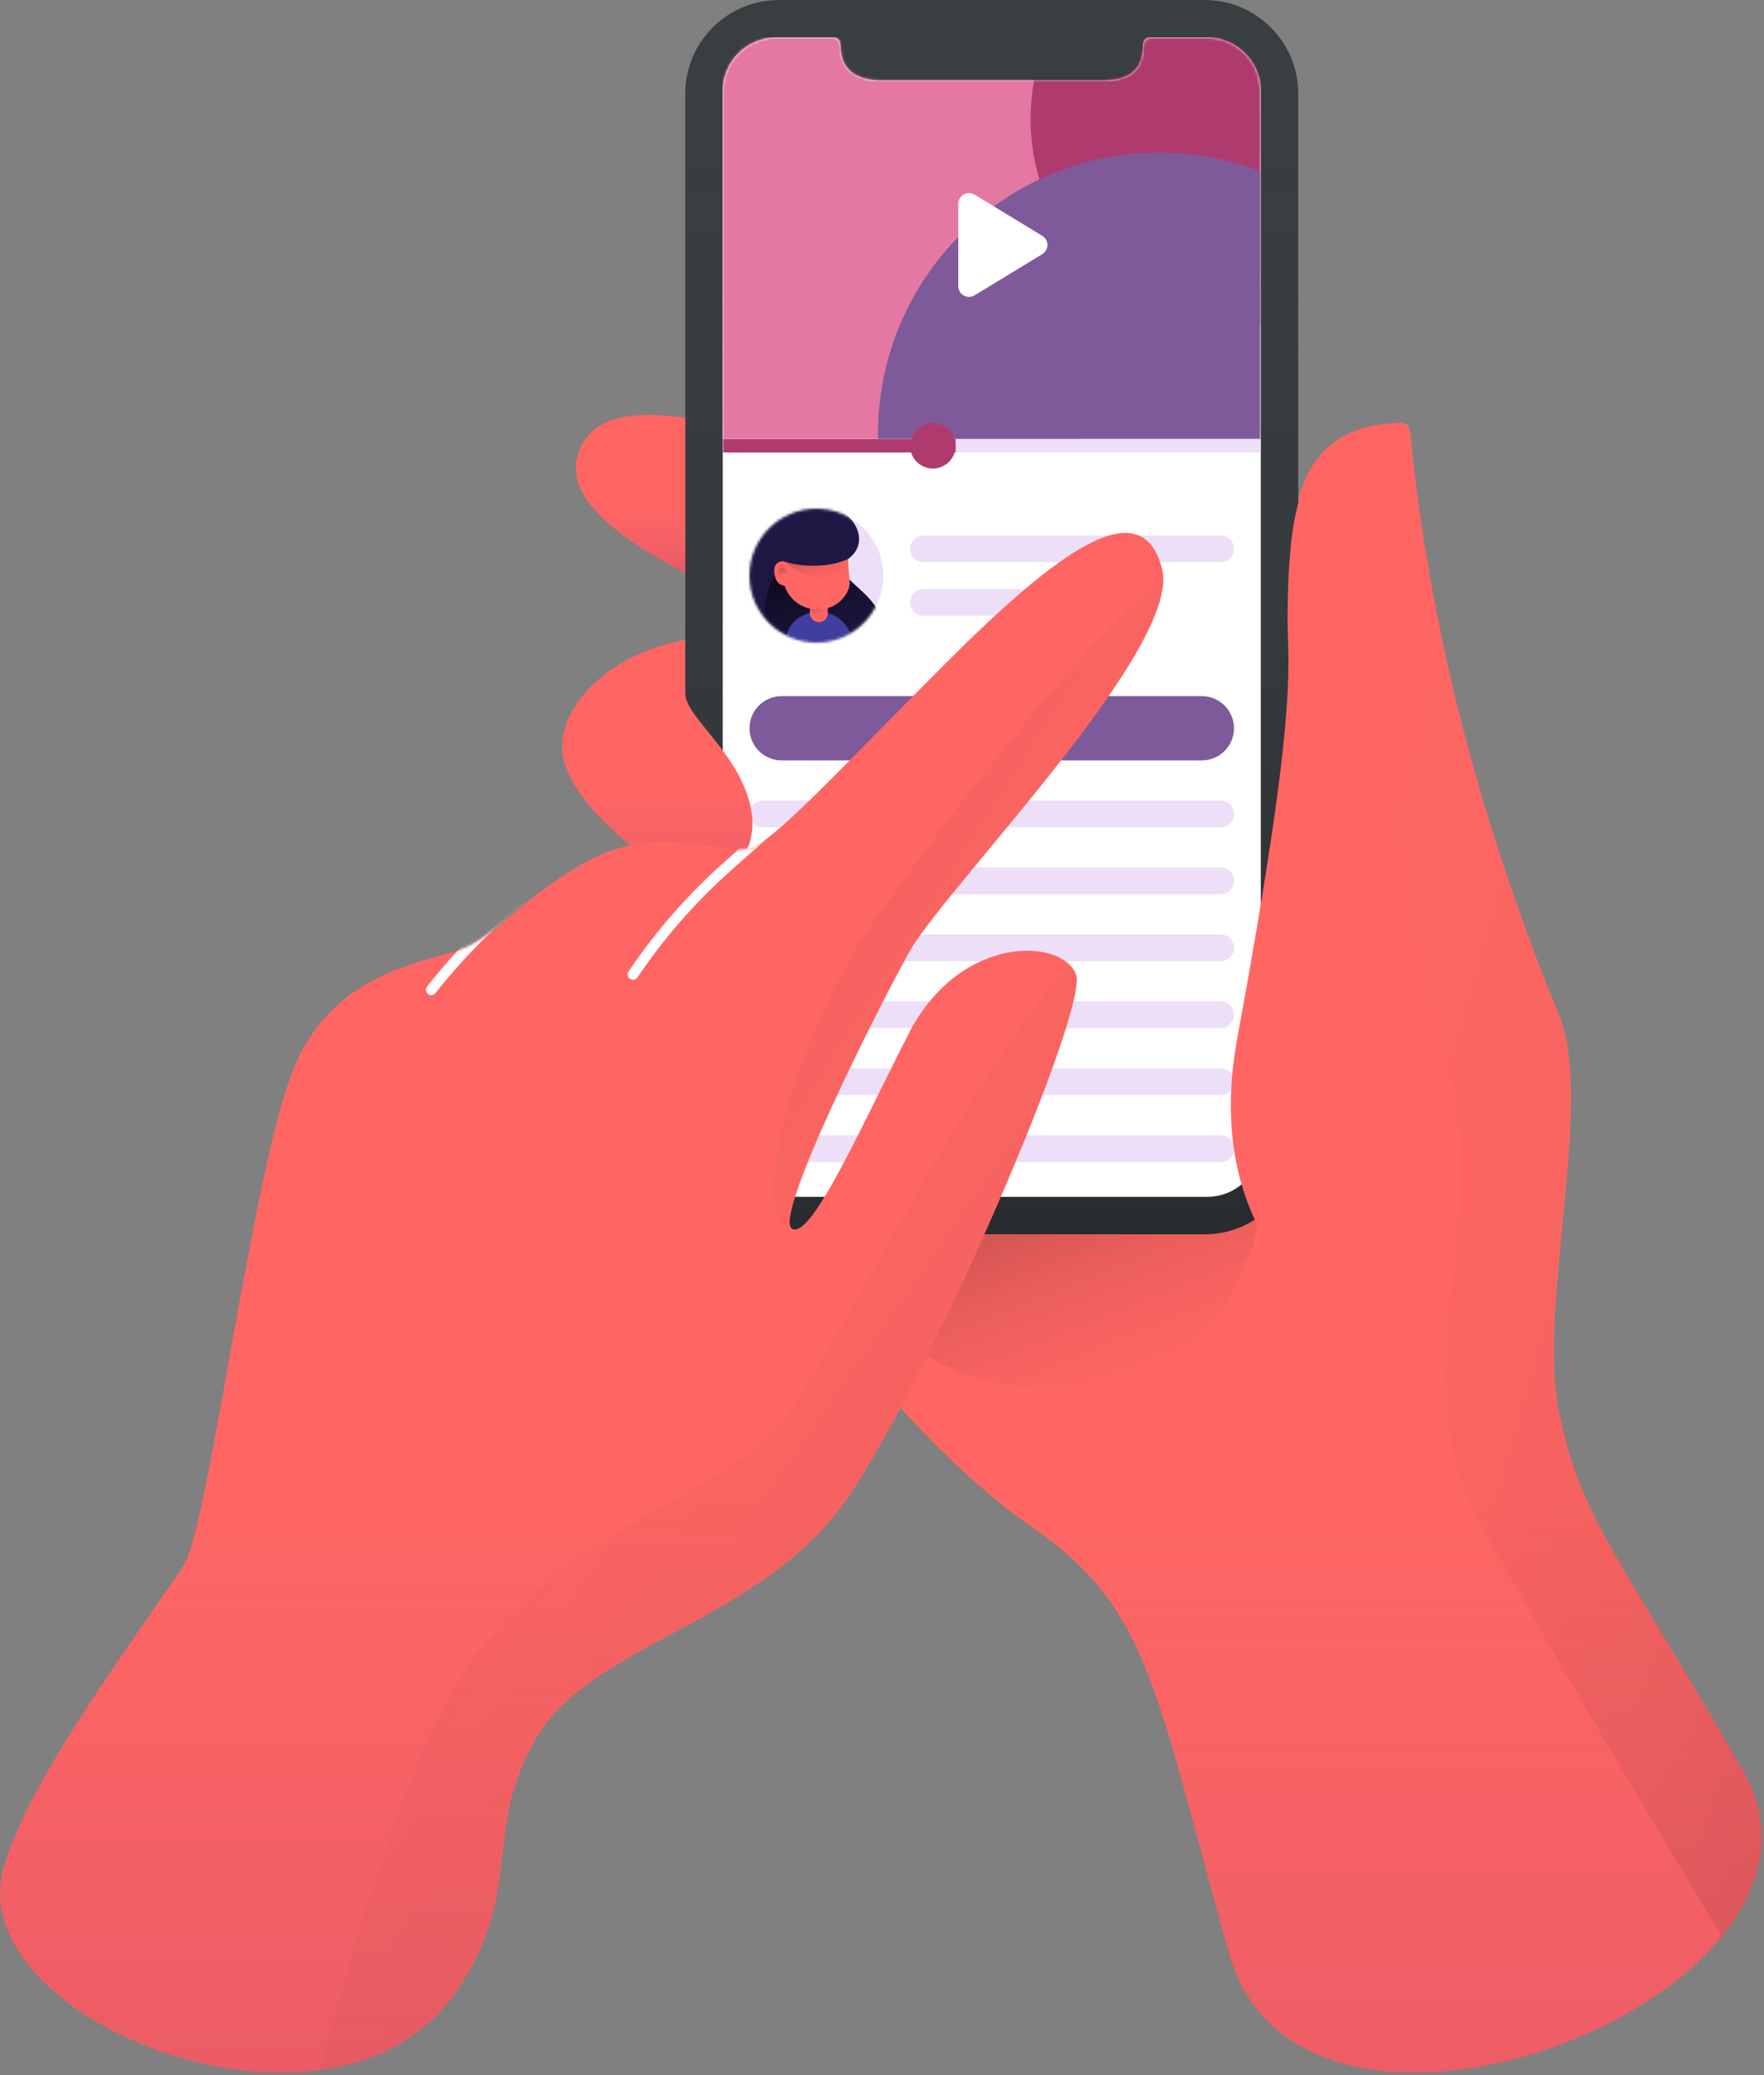 <svg width="659" height="775" xmlns="http://www.w3.org/2000/svg" xmlns:xlink="http://www.w3.org/1999/xlink"><rect width="100%" height="100%" fill="#808080" stroke="none"/><defs><linearGradient x1="50%" y1="59.4%" x2="50%" y2="100%" id="b"><stop stop-color="#C74D75" stop-opacity="0" offset="0%"/><stop stop-color="#AF3B6E" stop-opacity=".289" offset="100%"/></linearGradient><linearGradient x1="100%" y1="100%" x2="-2.025%" y2="0%" id="c"><stop stop-color="#FF6663" stop-opacity="0" offset="0%"/><stop stop-opacity=".3" offset="100%"/></linearGradient><linearGradient x1="50%" y1="0%" x2="50%" y2="100%" id="f"><stop stop-color="#393E41" stop-opacity="0" offset="0%"/><stop stop-opacity=".3" offset="100%"/></linearGradient><linearGradient x1="50%" y1="0%" x2="50%" y2="100%" id="l"><stop stop-color="#1F1845" stop-opacity="0" offset="0%"/><stop stop-opacity=".2" offset="100%"/></linearGradient><linearGradient x1="16.126%" y1="-8.507%" x2="64.018%" y2="108.976%" id="m"><stop stop-opacity=".646" offset="0%"/><stop stop-color="#1F1845" stop-opacity="0" offset="100%"/></linearGradient><linearGradient x1="50%" y1="0%" x2="50%" y2="100%" id="o"><stop stop-color="#403F9F" stop-opacity="0" offset="0%"/><stop stop-opacity=".1" offset="100%"/></linearGradient><linearGradient x1="13.064%" y1="0%" x2="100%" y2="100%" id="p"><stop stop-opacity=".155" offset="0%"/><stop stop-opacity="0" offset="100%"/></linearGradient><linearGradient x1="0%" y1="0%" x2="100%" y2="100%" id="s"><stop stop-opacity=".2" offset="0%"/><stop stop-color="#FF6663" stop-opacity="0" offset="100%"/></linearGradient><linearGradient x1="50%" y1="-277.697%" x2="50%" y2="77.017%" id="t"><stop offset="0%"/><stop stop-opacity="0" offset="100%"/></linearGradient><linearGradient x1="0%" y1="0%" x2="100%" y2="100%" id="y"><stop stop-color="#FF6663" stop-opacity="0" offset="0%"/><stop stop-opacity=".1" offset="100%"/></linearGradient><linearGradient x1="100%" y1="100%" x2="0%" y2="0%" id="B"><stop stop-color="#FF6663" stop-opacity="0" offset="0%"/><stop stop-opacity=".1" offset="100%"/></linearGradient><path d="M197 74c-.17-38.375 1.71-74 43-74 2.097 0 2.33 3.08 3 5 3.41 39.202 13.957 116.28 55 215 13.252 31.503-7.804 105.895 0 147 8.055 41.432 20.488 51.926 69 136 48.28 83.292-165.046 167.339-192 68-27.899-99.689-29.899-128.872-74-159-28.763-19.992-62.43-56.326-101-109h157c26.613-140.261 39.946-216.595 40-229z" id="a"/><path d="M35 0h159c19.33 0 35 15.67 35 35v391c0 19.33-15.67 35-35 35H35c-19.33 0-35-15.67-35-35V35C0 15.67 15.67 0 35 0z" id="e"/><path d="M55 14c2 0 3 1 3 3 0 9.12 5.971 13 15 13h83c9.658 0 15-3.88 15-13 0-2 1-3 3-3h21c11.046 0 20 8.954 20 20v393c0 11.046-8.954 20-20 20H34c-11.046 0-20-8.954-20-20V34c0-11.046 8.954-20 20-20h21z" id="g"/><path d="M59.429 51.238c-4.52 17.611-33.304 20.176-46.667 8.381C-.781 47.964-2.76 32.163 3.238 19.239 9.078 6.358 21.022 0 34.286 0 47.7 0 56.526 13.715 46.857 20.762c-9.802 7.013 17.184 12.986 12.572 30.476z" id="k"/><path d="M8 32c.854 2.728 1.178 2.875 1.143 3.238.035.34-.42 1.204-1.333 1.714-.814.684-2.098.919-2.286.572C5.172 37.107 0 27.434 0 24.19c0-2.51.314-9.363 1.714-14.285 1.37-5.002 4.084-7.777 8.381-9.143C10.25.632 12.813 0 13.905 0c7.132 0 12.952 5.822 12.952 12.952 0 .897-.082 1.74-.19 2.477L24 28.952c-1.982 1.673-4.84 2.499-8.571 2.477-3.822.022-6.628-.698-8.381-2.096.24.798.573 1.728.952 2.667z" id="n"/><path d="M6.667.08v2.11A3.333 3.333 0 010 2.19V.26C.954.463 1.97.57 3.048.57c1.33 0 2.534-.18 3.619-.492z" id="q"/><path d="M6.624 2.724a5.122 5.122 0 01-2.243.514A5.14 5.14 0 010 .79V.26C.954.463 1.97.57 3.048.57c1.33 0 2.534-.18 3.619-.492V2.19c0 .182-.015.36-.043.534z" id="r"/><path id="u" d="M0 0h201v150H0z"/><path d="M46 84c-25.823 4.374-46 22.346-46 40 0 18.19 27.24 38.938 39 47 11.621 7.74 33.906.557 32-21-2.467-22.263-25.085-36.839-25-46-.085-9.184-.085-6.616 0-20z" id="w"/><path d="M46 1C33.165-.535 13.542-2.349 7 12c-7.497 15.278 7.495 30.678 39 47V1z" id="x"/><path d="M201 449c21.593-34.612 84.004-42.402 116-89 31.288-46.337 89.522-181.425 85-195-4.993-13.64-42.708-15.171-62 21-18.556 36.29-36.629 77.406-44 74-7.573-3.433 30.436-79.724 44-104 14.3-24.653 102.708-114.406 94-143-7.793-28.768-38.467-6.386-80 35-40.934 40.98-64.265 66.712-74 70-9.283 2.327-35.556-10.478-63 6-26.472 15.656-31.448 27.06-46 32-13.705 4.562-48.357 8.968-62 46-14.635 37.145-30.932 166.933-40 183-9.57 15.606-59.819 81.078-68 115-13.89 56.823 125.194 111.18 170 44 24.937-36.804 8.844-60.099 30-95z" id="z"/><circle id="i" cx="25" cy="25" r="25"/></defs><g fill="none" fill-rule="evenodd"><g transform="translate(284 158)"><mask id="d" fill="#fff"><use xlink:href="#a"/></mask><use fill="#FF6663" xlink:href="#a"/><use fill="url(#b)" xlink:href="#a"/><path d="M104 360c-40.738 0-64.02-26.592-80.796-57H161c9.45 0 19.027-.746 25.324-6.834C180.384 331.62 156.793 360 104 360z" fill="url(#c)" mask="url(#d)"/></g><g transform="translate(256)"><use fill="#393E41" xlink:href="#e"/><use fill="url(#f)" xlink:href="#e"/><mask id="h" fill="#fff"><use xlink:href="#g"/></mask><use fill="#FFF" xlink:href="#g"/><g mask="url(#h)"><path d="M29 424h171a5 5 0 110 10H29a5 5 0 110-10zM29 399h171a5 5 0 110 10H29a5 5 0 110-10zM29 374h171a5 5 0 110 10H29a5 5 0 110-10zM29 349h171a5 5 0 110 10H29a5 5 0 110-10zM29 324h171a5 5 0 110 10H29a5 5 0 110-10zM29 299h171a5 5 0 110 10H29a5 5 0 110-10z" fill="#ECDFF7"/><path d="M36 260h157c6.627 0 12 5.373 12 12s-5.373 12-12 12H36c-6.627 0-12-5.373-12-12s5.373-12 12-12z" fill="#7E5A9B"/><path d="M89 220h61a5 5 0 110 10H89a5 5 0 110-10zM89 200h111a5 5 0 110 10H89a5 5 0 110-10z" fill="#ECDFF7"/><g transform="translate(24 190)"><mask id="j" fill="#fff"><use xlink:href="#i"/></mask><use fill="#ECDFF7" xlink:href="#i"/><g mask="url(#j)"><g transform="translate(-10 -2)"><use fill="#1F1845" xlink:href="#k"/><use fill="url(#l)" xlink:href="#k"/></g><path d="M47.38 28.514c5.006 5.051 15.001 11.528 12.049 22.724-2.548 9.929-12.81 15.075-23.67 15.562-11.51-3.221-19.95-13.787-19.95-26.324 0-4.95 1.317-9.594 3.618-13.599.434 2.107 1.619 3.79 3.62 3.79 1.785 5.008 6.07 8.952 12.572 8.952 6.502 0 9.987-4.307 11.238-7.238.54-1.266.614-2.439.523-3.867z" fill="url(#m)" transform="translate(-10 -2)"/><g transform="translate(11.714 38.381)"><use fill="#403F9F" xlink:href="#n"/><use fill="url(#o)" xlink:href="#n"/></g><path d="M7.02 29.315l-1.115-4.79 1.115-5.477 6.667 12.362c-2.758 0-4.98-.698-6.667-2.095z" fill="url(#p)" transform="translate(11.714 38.381)"/><g transform="translate(22.571 36.857)"><use fill="#FF6663" xlink:href="#q"/><use fill="url(#s)" xlink:href="#r"/></g><g transform="translate(9.238 18.762)"><path d="M0 4.19C0 1.24 2.74.58 3.81.952 9.539 2.942 19.96 3.558 27.619 0c0 6.252 1.251 8.688 0 11.619-1.251 2.931-4.736 7.238-11.238 7.238S5.594 14.913 3.81 9.905C1.223 9.905 0 7.095 0 4.19z" fill="#FF6663"/><path d="M3.81.953C9.54 2.942 19.96 3.558 27.62 0c0 2.683.23 4.663.395 6.28a8.532 8.532 0 01-.014.006C20.454 8.973 10.409 7.01 3.81.953z" fill="url(#s)"/><circle fill="url(#t)" cx="2.952" cy="5.238" r="1.81"/></g><path d="M17.238 76.286a.19.19 0 010-.381c.822 0 1.69-.257 2.373-.815.914-.747 1.437-1.97 1.437-3.757a.19.19 0 01.38 0c0 1.896-.57 3.23-1.576 4.052-.757.619-1.71.9-2.614.9z" fill="#FFF" fill-rule="nonzero"/></g></g><g transform="translate(14 14)"><mask id="v" fill="#fff"><use xlink:href="#u"/></mask><use fill="#D8D8D8" xlink:href="#u"/><circle fill="#E478A3" mask="url(#v)" cx="63.5" cy="75.5" r="102.5"/><circle fill="#AF3B6E" mask="url(#v)" cx="192.5" cy="30.5" r="77.5"/><circle fill="#7E5A9B" mask="url(#v)" cx="163" cy="148" r="105"/><path d="M94.078 58.696l25.302 15.386a4 4 0 010 6.836L94.078 96.304A4 4 0 0188 92.886V62.114a4 4 0 016.078-3.418z" fill="#FFF" mask="url(#v)"/></g><g transform="translate(14 158)"><path fill="#ECDFF7" d="M0 6h201v5H0z"/><path fill="#AF3B6E" d="M0 6h87v5H0z"/><circle fill="#AF3B6E" cx="78.5" cy="8.5" r="8.5"/></g></g></g><g transform="translate(210 155)"><use fill="#FF6663" xlink:href="#w"/><use fill="url(#b)" xlink:href="#w"/></g><g transform="translate(210 155)"><use fill="#FF6663" xlink:href="#x"/><use fill="url(#b)" xlink:href="#x"/></g><path d="M527 163c3.968 39.244 14.546 116.404 55 215 13.996 31.767-7.12 106.239 0 147 .833 1.052-141.301-14.454-120-136 22.345-121.136 19.389-137.732 19-157 .389-38.036 2.255-73.518 43-74 2.654.138 2.892 3.123 3 5z" fill="#FF6663"/><path d="M503.31 162.18c5.464-2.693 12.255-4.18 20.69-4.18 2.097 0 2.33 3.08 3 5 3.41 39.202 13.957 116.28 55 215 13.252 31.503-7.804 105.895 0 147 8.055 41.432 20.488 51.926 69 136 12.64 21.805 7.35 43.662-7.831 62.266-39.59-65.885-69.384-116.794-89.384-152.725-33.687-60.519 7.55-113.66-15.541-179.041-21.246-60.155-33.164-188.87-34.934-229.32z" fill="url(#y)"/><g transform="translate(0 199)"><mask id="A" fill="#fff"><use xlink:href="#z"/></mask><use fill="#FF6663" xlink:href="#z"/><use fill="url(#b)" xlink:href="#z"/><path d="M119.59 574.094C140.204 495.256 159.34 443.891 177 420c35.001-46.152 88.492-60.556 111-83 19.79-20.474 70.652-130.936 111.628-175.646 1.075 1.082 1.881 2.306 2.372 3.646 4.522 13.575-53.712 148.663-85 195-31.996 46.598-94.407 54.388-116 89-21.156 34.901-5.063 58.196-30 95-11.976 17.956-30.686 27.23-51.41 30.094z" fill="url(#y)" mask="url(#A)"/><path d="M340 156c-12.425 22.064-42.836 88.087-44 104-16.663 0-2.468-69.06 32-117 23.009-32.264 67.381-92.905 106-126 .968 32.079-80.692 115.721-94 139z" fill="url(#B)" mask="url(#A)"/><path d="M291.217 104.759a2 2 0 012.72 2.933c-.582.54-1.183 1.09-1.806 1.654.171-.155-18.974 16.447-25.06 22.312-10.548 10.165-19.813 20.985-28.927 34.387a2 2 0 01-3.308-2.25c9.276-13.638 18.72-24.667 29.46-35.017 6.176-5.952 25.39-22.615 25.15-22.398.612-.553 1.201-1.092 1.771-1.621zM194.578 139.188c-11.91 10.017-22.023 20.197-31.877 32.732a2 2 0 01-3.145-2.472c10.036-12.766 20.34-23.138 32.448-33.32 4.994-4.201 7.487-1.071 2.574 3.06z" fill="#FFF" fill-rule="nonzero" mask="url(#A)"/></g></g></svg>